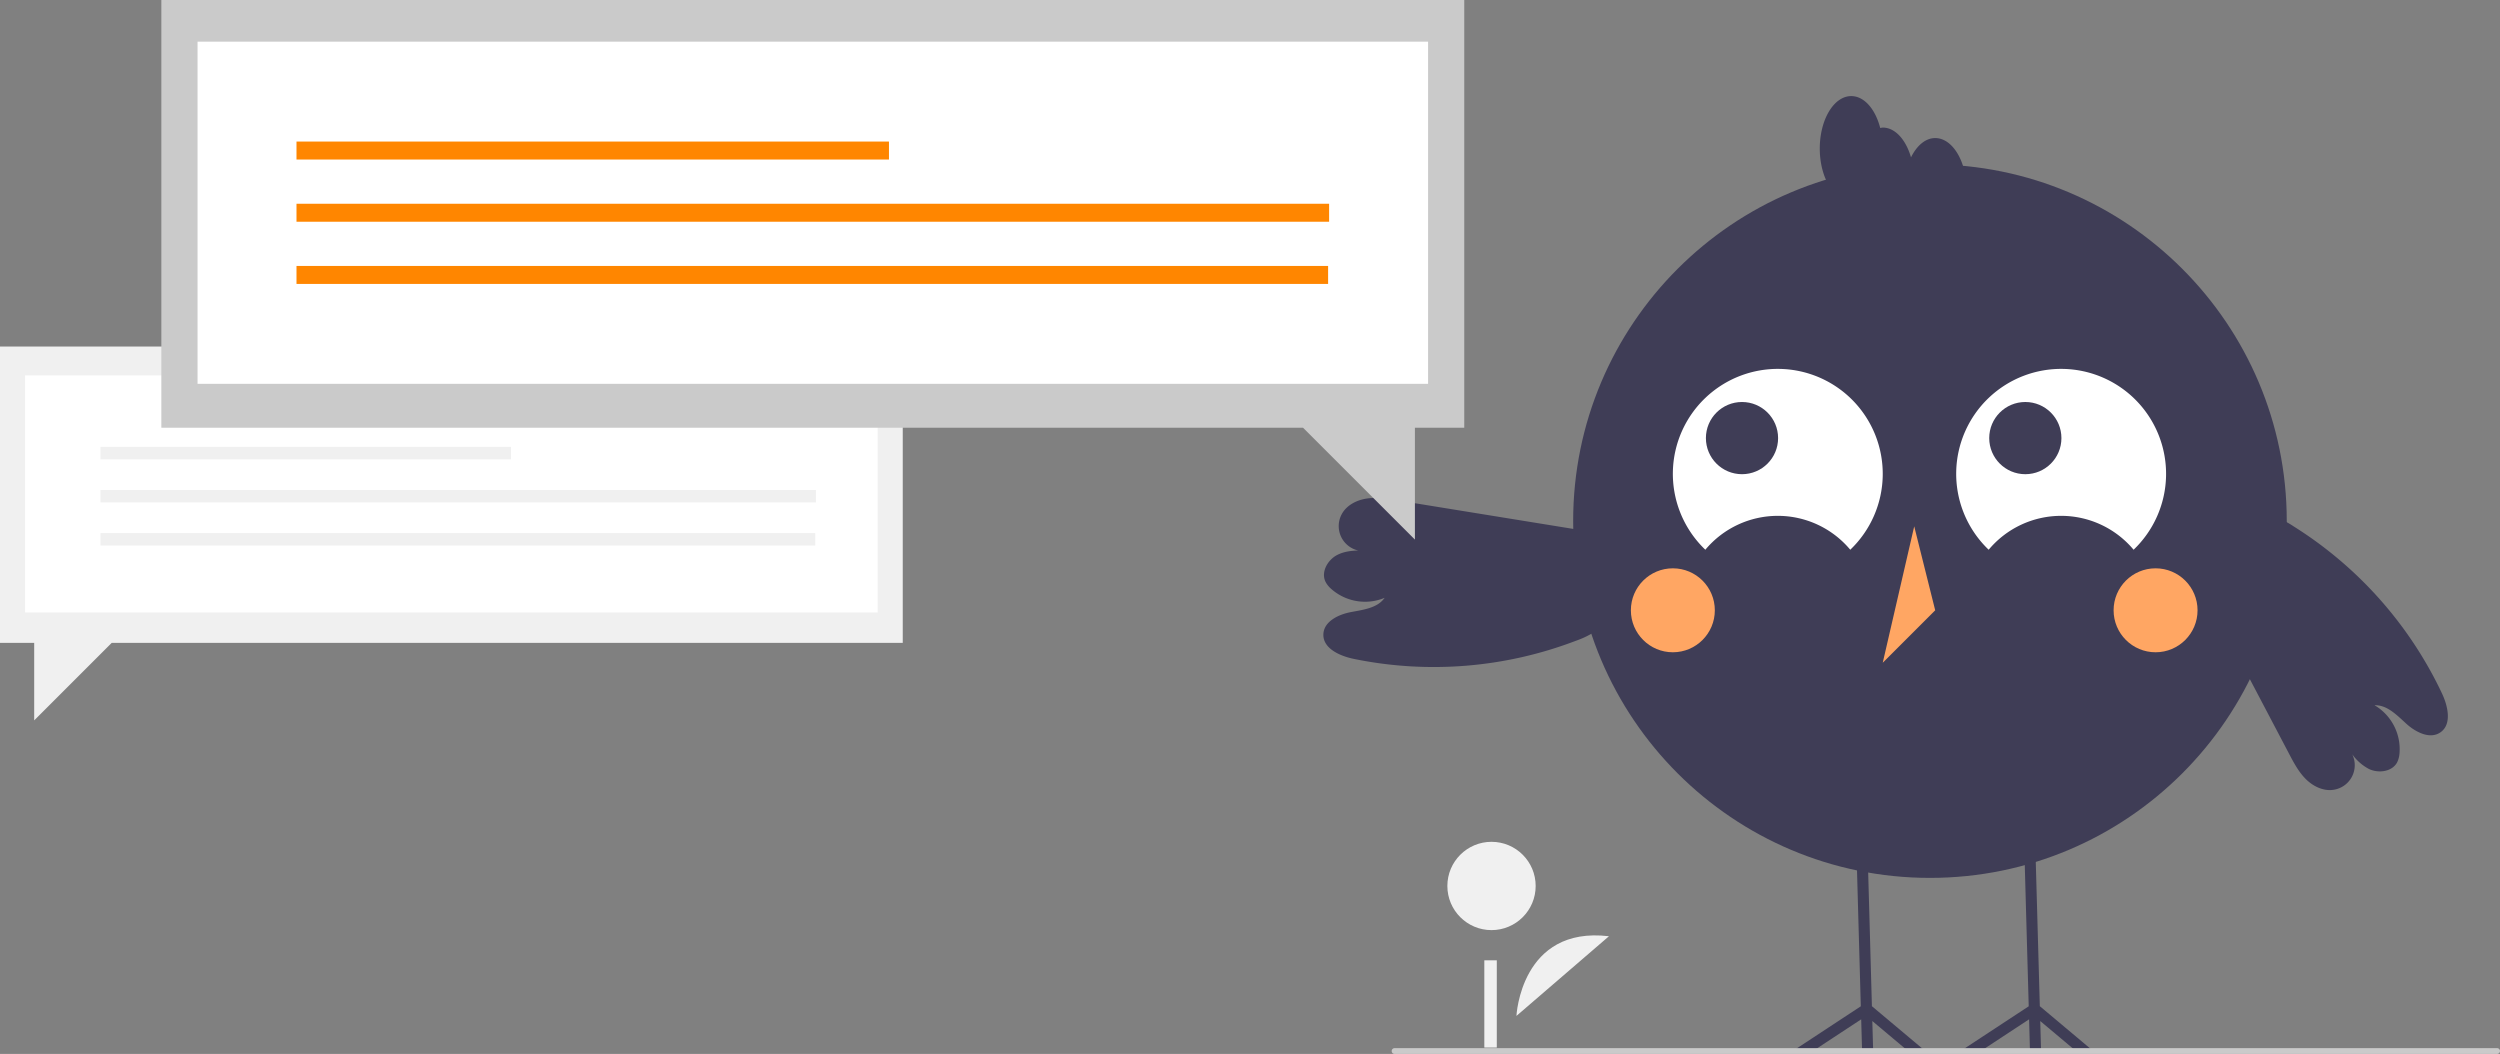 <svg xmlns="http://www.w3.org/2000/svg" data-name="Layer 1" width="863.917" height="364.205"><rect width="100%" height="100%" fill="#808080" stroke="none"/><rect id="backgroundrect" width="100%" height="100%" x="0" y="0" fill="none" stroke="none"/><g class="currentLayer" style=""><title>Layer 1</title><polygon points="311.959 119.745 0 119.745 0 222.156 11.817 222.156 11.817 248.941 38.601 222.156 311.959 222.156 311.959 119.745" fill="#f0f0f0" id="svg_1"/><rect x="8.666" y="129.718" width="294.628" height="81.929" fill="#fff" id="svg_2"/><rect x="34.721" y="154.426" width="141.856" height="4.305" fill="#f0f0f0" id="svg_3"/><rect x="34.721" y="169.318" width="247.243" height="4.305" fill="#f0f0f0" id="svg_4"/><rect x="34.721" y="184.21" width="247.001" height="4.305" fill="#f0f0f0" id="svg_5"/><path d="M524.031,351.069 s1.487,-31.159 31.971,-27.537 " fill="#f0f0f0" id="svg_6"/><circle cx="515.418" cy="306.161" r="15.257" fill="#f0f0f0" id="svg_7"/><rect x="512.935" y="331.853" width="4.307" height="30.147" fill="#f0f0f0" id="svg_8"/><circle cx="666.93" cy="180.073" r="123.297" fill="#3f3d56" id="svg_9"/><path d="M589.307,189.971 a32.627,32.627 0 0 1 50.081,0 a36.264,36.264 0 1 0 -51.271,-1.19 Q588.698,189.39 589.307,189.971 z" fill="#fff" id="svg_10"/><path d="M687.219,189.971 a32.627,32.627 0 0 1 50.081,0 a36.264,36.264 0 1 0 -51.271,-1.19 Q686.61,189.39 687.219,189.971 z" fill="#fff" id="svg_11"/><circle cx="601.977" cy="151.392" r="12.474" fill="#3f3d56" id="svg_12"/><circle cx="699.885" cy="151.392" r="12.474" fill="#3f3d56" id="svg_13"/><circle cx="578.083" cy="210.898" r="14.505" fill="#ffa663" id="svg_14"/><circle cx="744.896" cy="210.898" r="14.505" fill="#ffa663" id="svg_15"/><polygon points="661.49 181.886 650.611 229.029 668.742 210.898 661.49 181.886" fill="#ffa663" id="svg_16"/><polygon points="717.39 363.205 705.038 352.839 705.326 363.205 701.49 363.205 701.183 352.244 684.507 363.205 677.526 363.205 701.059 347.737 700.147 315.258 699.466 290.728 703.293 290.623 703.984 315.258 704.894 347.708 723.354 363.205 717.39 363.205" fill="#3f3d56" id="svg_17"/><polygon points="659.363 363.205 647.012 352.839 647.3 363.205 643.474 363.205 643.167 352.244 626.49 363.205 619.509 363.205 643.033 347.737 642.122 315.258 641.441 290.728 645.276 290.623 645.967 315.258 646.868 347.708 665.328 363.205 659.363 363.205" fill="#3f3d56" id="svg_18"/><path d="M668.743,47.711 c-3.383,0 -6.368,2.628 -8.363,6.664 c-1.759,-6.07 -5.454,-10.291 -9.769,-10.291 a6.563,6.563 0 0 0 -0.871,0.146 c-1.659,-6.481 -5.514,-11.025 -10.008,-11.025 c-6.008,0 -10.879,8.118 -10.879,18.132 s4.871,18.132 10.879,18.132 a6.561,6.561 0 0 0 0.871,-0.146 c1.659,6.481 5.514,11.025 10.008,11.025 c3.383,0 6.368,-2.628 8.363,-6.664 c1.759,6.07 5.454,10.291 9.769,10.291 c6.008,0 10.879,-8.118 10.879,-18.132 S674.751,47.711 668.743,47.711 z" fill="#3f3d56" id="svg_19"/><path d="M550.682,183.91 l-67.92,-11.017 c-3.423,-0.555 -6.908,-1.111 -10.341,-0.628 s-6.871,2.174 -8.621,5.167 a8.651,8.651 0 0 0 9.15,12.853 c-3.707,-0.12 -7.604,-0.2 -10.894,1.514 s-5.619,5.876 -4.016,9.22 a8.277,8.277 0 0 0 1.919,2.429 a17.606,17.606 0 0 0 18.523,3.141 c-2.5,3.586 -7.462,4.118 -11.754,4.949 s-9.254,3.258 -9.413,7.627 c-0.179,4.909 5.663,7.518 10.472,8.517 A137.417,137.417 0 0 0 544.607,221.42 a30.98,30.98 0 0 0 7.737,-3.95 a17.433,17.433 0 0 0 -7.054,-30.963 " fill="#3f3d56" id="svg_20"/><path d="M843.849,239.582 a137.419,137.419 0 0 0 -51.173,-57.637 a30.975,30.975 0 0 0 -7.807,-3.81 a17.433,17.433 0 0 0 -20.509,24.246 l-5.315,-2.749 Q775.052,230.086 791.059,260.539 c1.613,3.069 3.263,6.189 5.713,8.643 s5.866,4.185 9.311,3.785 a8.601,8.601 0 0 0 6.779,-12.3 a16.643,16.643 0 0 0 5.752,5.06 c3.346,1.6 8.073,0.96 9.782,-2.332 a8.275,8.275 0 0 0 0.788,-2.994 a17.606,17.606 0 0 0 -8.621,-16.692 c4.369,-0.157 7.776,3.489 11.019,6.421 c3.243,2.931 8.165,5.438 11.753,2.94 C847.366,250.263 845.94,244.026 843.849,239.582 z" fill="#3f3d56" id="svg_21"/><polygon points="55.757 0 506 0 506 147.807 488.945 147.807 488.945 186.463 450.289 147.807 55.757 147.807 55.757 0" fill="#cacaca" id="svg_22"/><rect x="68.264" y="14.393" width="425.229" height="118.246" fill="#fff" id="svg_23"/><rect x="102.459" y="48.916" width="204.737" height="6.213" fill="#ff8600" id="svg_24" class="" fill-opacity="1"/><rect x="102.459" y="70.41" width="356.84" height="6.213" fill="#ff8600" id="svg_25" class="" fill-opacity="1"/><rect x="102.459" y="91.903" width="356.49" height="6.213" fill="#ff8600" id="svg_26" class="selected" fill-opacity="1"/><path d="M862.917,364.205 h-381 a1,1 0 0 1 0,-2 h381 a1,1 0 0 1 0,2 z" fill="#cacaca" id="svg_27"/></g></svg>
